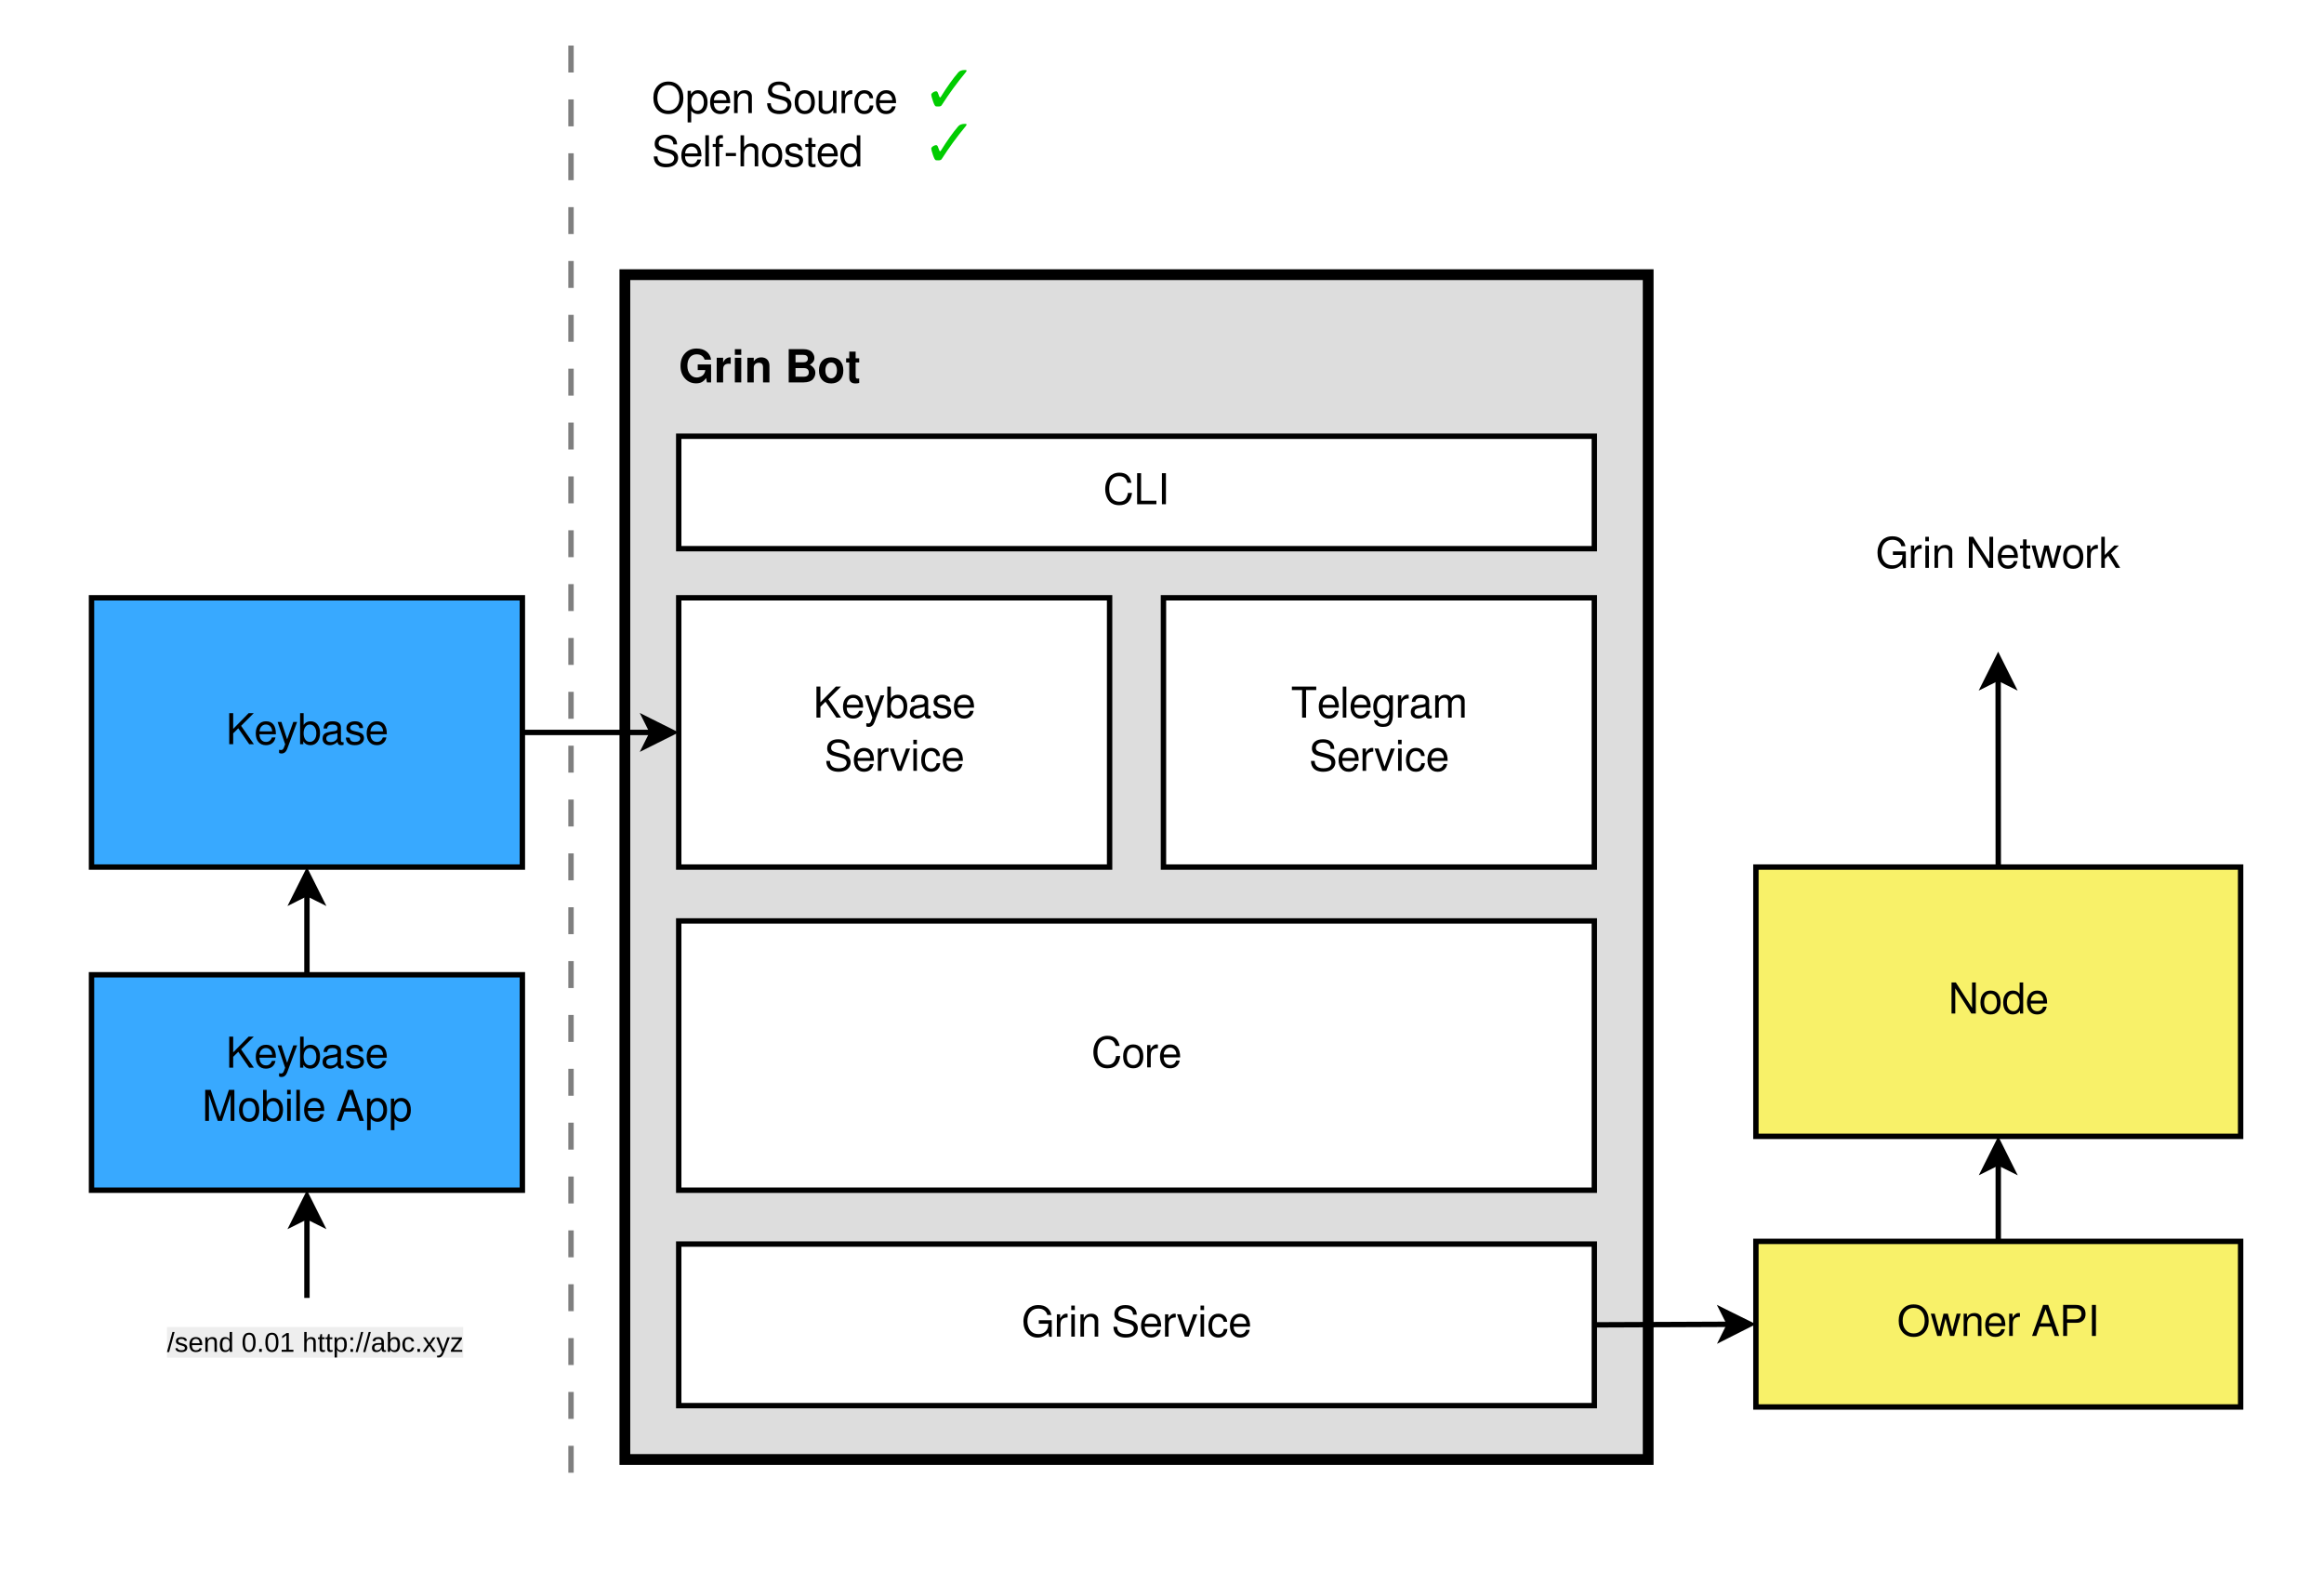 <?xml version="1.0" encoding="UTF-8"?>
<svg xmlns="http://www.w3.org/2000/svg" xmlns:xlink="http://www.w3.org/1999/xlink" width="863pt" height="583pt" viewBox="0 0 863 583" version="1.1">
<defs>
<g>
<symbol overflow="visible" id="glyph0-0">
<path style="stroke:none;" d="M 9.781 -8.219 C 9.781 -7.738 9.68 -7.301 9.484 -6.906 C 9.297 -6.52 9.062 -6.195 8.781 -5.938 C 8.508 -5.676 8.234 -5.426 7.953 -5.188 C 7.68 -4.957 7.445 -4.691 7.25 -4.391 C 7.051 -4.086 6.953 -3.77 6.953 -3.438 L 6.953 -2.688 L 5.531 -2.688 L 5.531 -3.562 C 5.531 -3.945 5.629 -4.312 5.828 -4.656 C 6.023 -5.008 6.258 -5.312 6.531 -5.562 C 6.812 -5.82 7.086 -6.078 7.359 -6.328 C 7.641 -6.578 7.875 -6.863 8.062 -7.188 C 8.258 -7.508 8.359 -7.852 8.359 -8.219 C 8.359 -8.758 8.176 -9.195 7.812 -9.531 C 7.445 -9.863 6.957 -10.031 6.344 -10.031 C 5.57 -10.031 5.035 -9.812 4.734 -9.375 C 4.441 -8.945 4.297 -8.344 4.297 -7.562 L 2.953 -7.562 C 2.953 -8.77 3.242 -9.688 3.828 -10.312 C 4.422 -10.945 5.285 -11.266 6.422 -11.266 C 7.441 -11.266 8.254 -10.988 8.859 -10.438 C 9.473 -9.883 9.781 -9.145 9.781 -8.219 Z M 6.953 -1.188 L 6.953 0.453 L 5.531 0.453 L 5.531 -1.188 Z M 0.547 2.203 L 0.547 -12.656 L 12.094 -12.656 L 12.094 2.203 Z M 1.859 1.094 L 10.781 1.094 L 10.781 -11.547 L 1.859 -11.547 Z M 1.859 1.094 "/>
</symbol>
<symbol overflow="visible" id="glyph0-1">
<path style="stroke:none;" d="M 0.625 -5.625 C 0.625 -6.156 0.672 -6.676 0.766 -7.188 C 0.859 -7.707 1.031 -8.242 1.281 -8.797 C 1.531 -9.359 1.844 -9.848 2.219 -10.266 C 2.594 -10.68 3.098 -11.023 3.734 -11.297 C 4.379 -11.578 5.098 -11.719 5.891 -11.719 C 8.398 -11.719 9.883 -10.461 10.344 -7.953 L 8.844 -7.953 C 8.676 -8.773 8.344 -9.391 7.844 -9.797 C 7.344 -10.211 6.633 -10.422 5.719 -10.422 C 4.602 -10.422 3.723 -9.992 3.078 -9.141 C 2.43 -8.285 2.109 -7.117 2.109 -5.641 C 2.109 -4.203 2.441 -3.055 3.109 -2.203 C 3.785 -1.359 4.695 -0.938 5.844 -0.938 C 6.801 -0.938 7.531 -1.203 8.031 -1.734 C 8.539 -2.266 8.883 -3.086 9.062 -4.203 L 10.578 -4.203 C 10.234 -1.16 8.648 0.359 5.828 0.359 C 5.047 0.359 4.336 0.227 3.703 -0.031 C 3.078 -0.301 2.578 -0.641 2.203 -1.047 C 1.828 -1.461 1.516 -1.945 1.266 -2.5 C 1.023 -3.062 0.859 -3.594 0.766 -4.094 C 0.672 -4.602 0.625 -5.113 0.625 -5.625 Z M 0.625 -5.625 "/>
</symbol>
<symbol overflow="visible" id="glyph0-2">
<path style="stroke:none;" d="M 2.734 -11.531 L 2.734 -1.297 L 8.422 -1.297 L 8.422 0 L 1.266 0 L 1.266 -11.531 Z M 2.734 -11.531 "/>
</symbol>
<symbol overflow="visible" id="glyph0-3">
<path style="stroke:none;" d="M 3.062 -11.531 L 3.062 0 L 1.578 0 L 1.578 -11.531 Z M 3.062 -11.531 "/>
</symbol>
<symbol overflow="visible" id="glyph0-4">
<path style="stroke:none;" d="M 4.203 -8.516 C 5.398 -8.516 6.328 -8.125 6.984 -7.344 C 7.641 -6.562 7.969 -5.453 7.969 -4.016 C 7.969 -2.648 7.633 -1.578 6.969 -0.797 C 6.301 -0.023 5.383 0.359 4.219 0.359 C 3.039 0.359 2.117 -0.031 1.453 -0.812 C 0.797 -1.602 0.469 -2.691 0.469 -4.078 C 0.469 -5.473 0.801 -6.562 1.469 -7.344 C 2.133 -8.125 3.047 -8.516 4.203 -8.516 Z M 4.219 -7.312 C 3.477 -7.312 2.895 -7.02 2.469 -6.438 C 2.051 -5.863 1.844 -5.078 1.844 -4.078 C 1.844 -3.078 2.051 -2.289 2.469 -1.719 C 2.895 -1.145 3.477 -0.859 4.219 -0.859 C 4.945 -0.859 5.523 -1.145 5.953 -1.719 C 6.379 -2.289 6.594 -3.062 6.594 -4.031 C 6.594 -5.051 6.383 -5.852 5.969 -6.438 C 5.551 -7.02 4.969 -7.312 4.219 -7.312 Z M 4.219 -7.312 "/>
</symbol>
<symbol overflow="visible" id="glyph0-5">
<path style="stroke:none;" d="M 4.938 -7.125 C 4.051 -7.102 3.383 -6.895 2.938 -6.5 C 2.5 -6.113 2.281 -5.379 2.281 -4.297 L 2.281 0 L 0.953 0 L 0.953 -8.281 L 2.172 -8.281 L 2.172 -6.781 C 2.547 -7.406 2.91 -7.848 3.266 -8.109 C 3.617 -8.379 4.004 -8.516 4.422 -8.516 C 4.535 -8.516 4.707 -8.5 4.938 -8.469 Z M 4.938 -7.125 "/>
</symbol>
<symbol overflow="visible" id="glyph0-6">
<path style="stroke:none;" d="M 7.953 -3.703 L 1.844 -3.703 C 1.863 -2.836 2.086 -2.145 2.516 -1.625 C 2.941 -1.113 3.531 -0.859 4.281 -0.859 C 5.352 -0.859 6.078 -1.41 6.453 -2.516 L 7.781 -2.516 C 7.613 -1.609 7.219 -0.898 6.594 -0.391 C 5.969 0.109 5.18 0.359 4.234 0.359 C 3.078 0.359 2.16 -0.031 1.484 -0.812 C 0.805 -1.602 0.469 -2.676 0.469 -4.031 C 0.469 -5.395 0.812 -6.484 1.5 -7.297 C 2.195 -8.109 3.117 -8.516 4.266 -8.516 C 6.723 -8.516 7.953 -6.91 7.953 -3.703 Z M 1.875 -4.781 L 6.547 -4.781 C 6.547 -5.488 6.328 -6.086 5.891 -6.578 C 5.461 -7.066 4.914 -7.312 4.25 -7.312 C 3.582 -7.312 3.031 -7.078 2.594 -6.609 C 2.164 -6.148 1.926 -5.539 1.875 -4.781 Z M 1.875 -4.781 "/>
</symbol>
<symbol overflow="visible" id="glyph0-7">
<path style="stroke:none;" d="M 5.734 -10.234 L 5.734 0 L 4.266 0 L 4.266 -10.234 L 0.469 -10.234 L 0.469 -11.531 L 9.516 -11.531 L 9.516 -10.234 Z M 5.734 -10.234 "/>
</symbol>
<symbol overflow="visible" id="glyph0-8">
<path style="stroke:none;" d="M 2.281 -11.531 L 2.281 0 L 0.953 0 L 0.953 -11.531 Z M 2.281 -11.531 "/>
</symbol>
<symbol overflow="visible" id="glyph0-9">
<path style="stroke:none;" d="M 3.891 0.359 C 2.922 0.359 2.109 -0.035 1.453 -0.828 C 0.797 -1.629 0.469 -2.688 0.469 -4 C 0.469 -5.352 0.789 -6.441 1.438 -7.266 C 2.094 -8.098 2.945 -8.516 4 -8.516 C 5.031 -8.516 5.875 -8.035 6.531 -7.078 L 6.375 -8.281 L 7.75 -8.281 L 7.75 -1.359 C 7.75 -0.566 7.703 0.094 7.609 0.625 C 7.516 1.156 7.336 1.645 7.078 2.094 C 6.828 2.551 6.453 2.891 5.953 3.109 C 5.453 3.336 4.816 3.453 4.047 3.453 C 3.078 3.453 2.301 3.227 1.719 2.781 C 1.145 2.344 0.82 1.734 0.75 0.953 L 2.094 0.953 C 2.238 1.879 2.906 2.344 4.094 2.344 C 4.977 2.344 5.582 2.094 5.906 1.594 C 6.238 1.094 6.406 0.328 6.406 -0.703 L 6.406 -1.125 C 6.031 -0.594 5.645 -0.211 5.25 0.016 C 4.863 0.242 4.41 0.359 3.891 0.359 Z M 4.141 -7.312 C 3.43 -7.312 2.867 -7.02 2.453 -6.438 C 2.047 -5.852 1.844 -5.066 1.844 -4.078 C 1.844 -3.078 2.047 -2.289 2.453 -1.719 C 2.867 -1.145 3.438 -0.859 4.156 -0.859 C 4.852 -0.859 5.398 -1.141 5.797 -1.703 C 6.203 -2.266 6.406 -3.039 6.406 -4.031 C 6.406 -5.062 6.207 -5.863 5.812 -6.438 C 5.414 -7.02 4.859 -7.312 4.141 -7.312 Z M 4.141 -7.312 "/>
</symbol>
<symbol overflow="visible" id="glyph0-10">
<path style="stroke:none;" d="M 0.844 -5.828 C 0.906 -7.617 2.008 -8.516 4.156 -8.516 C 5.176 -8.516 5.953 -8.32 6.484 -7.938 C 7.016 -7.562 7.281 -7.004 7.281 -6.266 L 7.281 -1.391 C 7.281 -0.961 7.516 -0.75 7.984 -0.75 C 8.078 -0.75 8.172 -0.758 8.266 -0.781 L 8.266 0.219 C 7.898 0.312 7.602 0.359 7.375 0.359 C 6.945 0.359 6.625 0.258 6.406 0.062 C 6.195 -0.125 6.066 -0.43 6.016 -0.859 C 5.129 -0.047 4.188 0.359 3.188 0.359 C 2.352 0.359 1.691 0.141 1.203 -0.297 C 0.711 -0.742 0.469 -1.344 0.469 -2.094 C 0.469 -2.332 0.488 -2.551 0.531 -2.75 C 0.582 -2.945 0.641 -3.125 0.703 -3.281 C 0.766 -3.438 0.867 -3.578 1.016 -3.703 C 1.16 -3.836 1.281 -3.945 1.375 -4.031 C 1.477 -4.113 1.648 -4.191 1.891 -4.266 C 2.129 -4.348 2.312 -4.406 2.438 -4.438 C 2.562 -4.477 2.781 -4.523 3.094 -4.578 C 3.414 -4.641 3.648 -4.68 3.797 -4.703 C 3.941 -4.723 4.203 -4.758 4.578 -4.812 C 5.098 -4.875 5.457 -4.973 5.656 -5.109 C 5.863 -5.242 5.969 -5.445 5.969 -5.719 L 5.969 -6.078 C 5.969 -6.473 5.805 -6.773 5.484 -6.984 C 5.16 -7.203 4.703 -7.312 4.109 -7.312 C 3.492 -7.312 3.031 -7.191 2.719 -6.953 C 2.406 -6.711 2.223 -6.336 2.172 -5.828 Z M 3.484 -0.797 C 4.203 -0.797 4.797 -0.984 5.266 -1.359 C 5.734 -1.742 5.969 -2.16 5.969 -2.609 L 5.969 -4.094 C 5.695 -3.969 5.297 -3.863 4.766 -3.781 C 4.234 -3.695 3.77 -3.625 3.375 -3.562 C 2.988 -3.5 2.633 -3.348 2.312 -3.109 C 2 -2.867 1.844 -2.535 1.844 -2.109 C 1.844 -1.691 1.984 -1.367 2.266 -1.141 C 2.555 -0.91 2.961 -0.797 3.484 -0.797 Z M 3.484 -0.797 "/>
</symbol>
<symbol overflow="visible" id="glyph0-11">
<path style="stroke:none;" d="M 0.953 -8.281 L 2.172 -8.281 L 2.172 -7.109 C 2.523 -7.609 2.898 -7.969 3.297 -8.188 C 3.691 -8.406 4.164 -8.516 4.719 -8.516 C 5.738 -8.516 6.477 -8.098 6.938 -7.266 C 7.332 -7.723 7.719 -8.047 8.094 -8.234 C 8.477 -8.422 8.941 -8.516 9.484 -8.516 C 10.254 -8.516 10.848 -8.316 11.266 -7.922 C 11.68 -7.535 11.891 -6.969 11.891 -6.219 L 11.891 0 L 10.562 0 L 10.562 -5.703 C 10.562 -6.234 10.426 -6.645 10.156 -6.938 C 9.883 -7.227 9.508 -7.375 9.031 -7.375 C 8.488 -7.375 8.023 -7.16 7.641 -6.734 C 7.266 -6.316 7.078 -5.805 7.078 -5.203 L 7.078 0 L 5.75 0 L 5.75 -5.703 C 5.75 -6.234 5.613 -6.645 5.344 -6.938 C 5.082 -7.227 4.707 -7.375 4.219 -7.375 C 3.688 -7.375 3.227 -7.16 2.844 -6.734 C 2.469 -6.316 2.281 -5.805 2.281 -5.203 L 2.281 0 L 0.953 0 Z M 0.953 -8.281 "/>
</symbol>
<symbol overflow="visible" id="glyph0-12">
<path style="stroke:none;" d="M 5.406 -0.938 C 6 -0.938 6.5 -1.004 6.906 -1.141 C 7.32 -1.273 7.625 -1.453 7.812 -1.672 C 8.008 -1.898 8.145 -2.117 8.219 -2.328 C 8.301 -2.547 8.344 -2.773 8.344 -3.016 C 8.344 -3.891 7.641 -4.516 6.234 -4.891 L 3.375 -5.641 C 1.863 -6.035 1.109 -6.93 1.109 -8.328 C 1.109 -9.379 1.473 -10.207 2.203 -10.812 C 2.941 -11.414 3.941 -11.719 5.203 -11.719 C 6.523 -11.719 7.555 -11.398 8.297 -10.766 C 9.035 -10.141 9.41 -9.266 9.422 -8.141 L 8.031 -8.141 C 8.02 -8.891 7.766 -9.469 7.266 -9.875 C 6.773 -10.281 6.07 -10.484 5.156 -10.484 C 4.375 -10.484 3.75 -10.301 3.281 -9.938 C 2.812 -9.582 2.578 -9.113 2.578 -8.531 C 2.578 -8.094 2.719 -7.742 3 -7.484 C 3.289 -7.234 3.781 -7.016 4.469 -6.828 L 7.375 -6.062 C 8.145 -5.844 8.742 -5.477 9.172 -4.969 C 9.598 -4.469 9.812 -3.863 9.812 -3.156 C 9.812 -2.852 9.77 -2.551 9.688 -2.25 C 9.613 -1.945 9.473 -1.633 9.266 -1.312 C 9.055 -1 8.785 -0.719 8.453 -0.469 C 8.129 -0.227 7.695 -0.031 7.156 0.125 C 6.613 0.281 6 0.359 5.312 0.359 C 4.883 0.359 4.473 0.32 4.078 0.25 C 3.68 0.188 3.273 0.066 2.859 -0.109 C 2.453 -0.297 2.098 -0.535 1.797 -0.828 C 1.504 -1.117 1.258 -1.504 1.062 -1.984 C 0.875 -2.473 0.773 -3.035 0.766 -3.672 L 2.156 -3.672 L 2.156 -3.594 C 2.156 -3.258 2.203 -2.953 2.297 -2.672 C 2.398 -2.391 2.562 -2.109 2.781 -1.828 C 3.008 -1.555 3.348 -1.336 3.797 -1.172 C 4.242 -1.016 4.781 -0.938 5.406 -0.938 Z M 5.406 -0.938 "/>
</symbol>
<symbol overflow="visible" id="glyph0-13">
<path style="stroke:none;" d="M 4.5 0 L 3.062 0 L 0.156 -8.281 L 1.641 -8.281 L 3.859 -1.562 L 6.203 -8.281 L 7.688 -8.281 Z M 4.5 0 "/>
</symbol>
<symbol overflow="visible" id="glyph0-14">
<path style="stroke:none;" d="M 2.375 -8.281 L 2.375 0 L 1.062 0 L 1.062 -8.281 Z M 2.375 -11.531 L 2.375 -9.859 L 1.047 -9.859 L 1.047 -11.531 Z M 2.375 -11.531 "/>
</symbol>
<symbol overflow="visible" id="glyph0-15">
<path style="stroke:none;" d="M 7.438 -5.5 L 6.109 -5.5 C 6.023 -6.082 5.812 -6.531 5.469 -6.844 C 5.133 -7.156 4.691 -7.312 4.141 -7.312 C 3.422 -7.312 2.859 -7.016 2.453 -6.422 C 2.047 -5.836 1.844 -5.031 1.844 -4 C 1.844 -3.02 2.047 -2.25 2.453 -1.688 C 2.867 -1.133 3.441 -0.859 4.172 -0.859 C 5.297 -0.859 5.973 -1.52 6.203 -2.844 L 7.531 -2.844 C 7.445 -1.832 7.109 -1.047 6.516 -0.484 C 5.922 0.078 5.129 0.359 4.141 0.359 C 3.016 0.359 2.117 -0.031 1.453 -0.812 C 0.797 -1.602 0.469 -2.664 0.469 -4 C 0.469 -5.375 0.801 -6.469 1.469 -7.281 C 2.145 -8.102 3.039 -8.516 4.156 -8.516 C 5.113 -8.516 5.879 -8.254 6.453 -7.734 C 7.035 -7.223 7.363 -6.477 7.438 -5.5 Z M 7.438 -5.5 "/>
</symbol>
<symbol overflow="visible" id="glyph0-16">
<path style="stroke:none;" d="M 2.734 -4.031 L 2.734 0 L 1.266 0 L 1.266 -11.531 L 2.734 -11.531 L 2.734 -5.688 L 8.469 -11.531 L 10.375 -11.531 L 5.672 -6.828 L 10.422 0 L 8.688 0 L 4.625 -5.906 Z M 2.734 -4.031 "/>
</symbol>
<symbol overflow="visible" id="glyph0-17">
<path style="stroke:none;" d="M 5.984 -8.281 L 7.406 -8.281 L 3.719 1.734 C 3.281 2.879 2.566 3.453 1.578 3.453 C 1.254 3.453 0.961 3.379 0.703 3.234 L 0.703 2.062 C 0.984 2.125 1.211 2.156 1.391 2.156 C 1.66 2.156 1.875 2.094 2.031 1.969 C 2.195 1.844 2.336 1.633 2.453 1.344 L 2.953 0.031 L 0.156 -8.281 L 1.562 -8.281 L 3.688 -1.828 Z M 5.984 -8.281 "/>
</symbol>
<symbol overflow="visible" id="glyph0-18">
<path style="stroke:none;" d="M 0.953 -11.531 L 2.266 -11.531 L 2.266 -7.156 C 2.859 -8.062 3.711 -8.516 4.828 -8.516 C 5.922 -8.516 6.781 -8.125 7.406 -7.344 C 8.039 -6.57 8.359 -5.516 8.359 -4.172 C 8.359 -2.805 8.031 -1.707 7.375 -0.875 C 6.727 -0.051 5.859 0.359 4.766 0.359 C 3.629 0.359 2.754 -0.113 2.141 -1.062 L 2.141 0 L 0.953 0 Z M 4.562 -7.297 C 3.875 -7.297 3.316 -7 2.891 -6.406 C 2.473 -5.82 2.266 -5.047 2.266 -4.078 C 2.266 -3.109 2.473 -2.332 2.891 -1.75 C 3.316 -1.164 3.875 -0.875 4.562 -0.875 C 5.281 -0.875 5.863 -1.164 6.312 -1.75 C 6.758 -2.332 6.984 -3.094 6.984 -4.031 C 6.984 -5.02 6.766 -5.812 6.328 -6.406 C 5.891 -7 5.301 -7.297 4.562 -7.297 Z M 4.562 -7.297 "/>
</symbol>
<symbol overflow="visible" id="glyph0-19">
<path style="stroke:none;" d="M 1.922 -2.469 C 1.992 -1.969 2.164 -1.57 2.438 -1.281 C 2.719 -1 3.223 -0.859 3.953 -0.859 C 4.535 -0.859 5 -0.973 5.344 -1.203 C 5.695 -1.441 5.875 -1.758 5.875 -2.156 C 5.875 -2.457 5.773 -2.695 5.578 -2.875 C 5.379 -3.051 5.051 -3.195 4.594 -3.312 L 3.375 -3.609 C 2.383 -3.836 1.695 -4.129 1.312 -4.484 C 0.938 -4.836 0.75 -5.344 0.75 -6 C 0.75 -6.758 1.035 -7.367 1.609 -7.828 C 2.191 -8.285 2.961 -8.516 3.922 -8.516 C 4.879 -8.516 5.613 -8.289 6.125 -7.844 C 6.645 -7.406 6.91 -6.785 6.922 -5.984 L 5.531 -5.984 C 5.5 -6.867 4.945 -7.312 3.875 -7.312 C 3.332 -7.312 2.906 -7.195 2.594 -6.969 C 2.281 -6.738 2.125 -6.438 2.125 -6.062 C 2.125 -5.758 2.242 -5.516 2.484 -5.328 C 2.723 -5.148 3.113 -5 3.656 -4.875 L 4.922 -4.562 C 5.742 -4.363 6.336 -4.082 6.703 -3.719 C 7.078 -3.352 7.266 -2.867 7.266 -2.266 C 7.266 -1.461 6.953 -0.82 6.328 -0.344 C 5.711 0.125 4.883 0.359 3.844 0.359 C 1.695 0.359 0.594 -0.582 0.531 -2.469 Z M 1.922 -2.469 "/>
</symbol>
<symbol overflow="visible" id="glyph0-20">
<path style="stroke:none;" d="M 2.109 -5.719 C 2.109 -5.32 2.145 -4.922 2.219 -4.516 C 2.289 -4.109 2.422 -3.68 2.609 -3.234 C 2.797 -2.797 3.039 -2.41 3.344 -2.078 C 3.645 -1.742 4.039 -1.469 4.531 -1.25 C 5.031 -1.039 5.598 -0.938 6.234 -0.938 C 7.285 -0.938 8.148 -1.266 8.828 -1.922 C 9.504 -2.586 9.844 -3.438 9.844 -4.469 L 9.844 -4.797 L 6.344 -4.797 L 6.344 -6.094 L 11.141 -6.094 L 11.141 0.062 L 10.219 0.062 L 9.844 -1.469 C 8.75 -0.25 7.438 0.359 5.906 0.359 C 4.352 0.359 3.082 -0.195 2.094 -1.312 C 1.113 -2.426 0.625 -3.867 0.625 -5.641 C 0.625 -6.148 0.672 -6.66 0.766 -7.172 C 0.867 -7.68 1.051 -8.211 1.312 -8.766 C 1.57 -9.328 1.898 -9.816 2.297 -10.234 C 2.691 -10.66 3.223 -11.016 3.891 -11.297 C 4.566 -11.578 5.328 -11.719 6.172 -11.719 C 7.484 -11.719 8.562 -11.395 9.406 -10.75 C 10.258 -10.102 10.785 -9.195 10.984 -8.031 L 9.484 -8.031 C 9.328 -8.77 8.953 -9.352 8.359 -9.781 C 7.766 -10.207 7.031 -10.422 6.156 -10.422 C 4.926 -10.422 3.941 -9.988 3.203 -9.125 C 2.473 -8.27 2.109 -7.133 2.109 -5.719 Z M 2.109 -5.719 "/>
</symbol>
<symbol overflow="visible" id="glyph0-21">
<path style="stroke:none;" d="M 0.953 -8.281 L 2.172 -8.281 L 2.172 -6.891 C 2.535 -7.473 2.93 -7.891 3.359 -8.141 C 3.785 -8.391 4.305 -8.516 4.922 -8.516 C 5.723 -8.516 6.359 -8.312 6.828 -7.906 C 7.305 -7.5 7.547 -6.953 7.547 -6.266 L 7.547 0 L 6.234 0 L 6.234 -5.734 C 6.234 -6.234 6.078 -6.629 5.766 -6.922 C 5.461 -7.223 5.047 -7.375 4.516 -7.375 C 3.848 -7.375 3.305 -7.113 2.891 -6.594 C 2.484 -6.082 2.281 -5.406 2.281 -4.562 L 2.281 0 L 0.953 0 Z M 0.953 -8.281 "/>
</symbol>
<symbol overflow="visible" id="glyph0-22">
<path style="stroke:none;" d=""/>
</symbol>
<symbol overflow="visible" id="glyph0-23">
<path style="stroke:none;" d="M 11.766 -5.578 C 11.766 -3.867 11.258 -2.453 10.25 -1.328 C 9.238 -0.203 7.891 0.359 6.203 0.359 C 4.535 0.359 3.188 -0.191 2.156 -1.297 C 1.133 -2.41 0.625 -3.867 0.625 -5.672 C 0.625 -7.473 1.133 -8.93 2.156 -10.047 C 3.188 -11.16 4.531 -11.719 6.188 -11.719 C 7.875 -11.719 9.223 -11.156 10.234 -10.031 C 11.254 -8.914 11.766 -7.43 11.766 -5.578 Z M 6.188 -10.422 C 4.957 -10.422 3.969 -9.984 3.219 -9.109 C 2.477 -8.242 2.109 -7.098 2.109 -5.672 C 2.109 -4.254 2.484 -3.109 3.234 -2.234 C 3.984 -1.367 4.969 -0.938 6.188 -0.938 C 7.414 -0.938 8.406 -1.367 9.156 -2.234 C 9.914 -3.098 10.297 -4.223 10.297 -5.609 C 10.297 -7.066 9.922 -8.234 9.172 -9.109 C 8.422 -9.984 7.426 -10.422 6.188 -10.422 Z M 6.188 -10.422 "/>
</symbol>
<symbol overflow="visible" id="glyph0-24">
<path style="stroke:none;" d="M 8.828 0 L 7.328 0 L 5.641 -6.5 L 4.047 0 L 2.562 0 L 0.156 -8.281 L 1.609 -8.281 L 3.312 -1.828 L 4.891 -8.281 L 6.5 -8.281 L 8.125 -1.828 L 9.766 -8.281 L 11.266 -8.281 Z M 8.828 0 "/>
</symbol>
<symbol overflow="visible" id="glyph0-25">
<path style="stroke:none;" d="M 7.469 -3.469 L 3.016 -3.469 L 1.797 0 L 0.234 0 L 4.344 -11.531 L 6.25 -11.531 L 10.297 0 L 8.656 0 Z M 7.047 -4.703 L 5.281 -9.953 L 3.391 -4.703 Z M 7.047 -4.703 "/>
</symbol>
<symbol overflow="visible" id="glyph0-26">
<path style="stroke:none;" d="M 9.578 -8.141 C 9.578 -7.16 9.281 -6.375 8.688 -5.781 C 8.094 -5.188 7.316 -4.891 6.359 -4.891 L 2.734 -4.891 L 2.734 0 L 1.266 0 L 1.266 -11.531 L 6.031 -11.531 C 7.164 -11.531 8.039 -11.234 8.656 -10.641 C 9.27 -10.055 9.578 -9.223 9.578 -8.141 Z M 2.734 -6.188 L 5.797 -6.188 C 6.504 -6.188 7.055 -6.363 7.453 -6.719 C 7.848 -7.082 8.047 -7.578 8.047 -8.203 C 8.047 -8.836 7.848 -9.332 7.453 -9.688 C 7.055 -10.051 6.504 -10.234 5.797 -10.234 L 2.734 -10.234 Z M 2.734 -6.188 "/>
</symbol>
<symbol overflow="visible" id="glyph0-27">
<path style="stroke:none;" d="M 10.281 -11.531 L 10.281 0 L 8.625 0 L 2.656 -9.344 L 2.656 0 L 1.266 0 L 1.266 -11.531 L 2.859 -11.531 L 8.891 -2.109 L 8.891 -11.531 Z M 10.281 -11.531 "/>
</symbol>
<symbol overflow="visible" id="glyph0-28">
<path style="stroke:none;" d="M 7.891 -11.531 L 7.891 0 L 6.719 0 L 6.719 -1.094 C 6.363 -0.57 5.977 -0.203 5.562 0.016 C 5.145 0.242 4.648 0.359 4.078 0.359 C 2.961 0.359 2.082 -0.039 1.438 -0.844 C 0.789 -1.656 0.469 -2.758 0.469 -4.156 C 0.469 -5.477 0.789 -6.535 1.438 -7.328 C 2.094 -8.117 2.957 -8.516 4.031 -8.516 C 5.164 -8.516 6.016 -8.086 6.578 -7.234 L 6.578 -11.531 Z M 4.25 -7.297 C 3.531 -7.297 2.945 -7 2.5 -6.406 C 2.062 -5.812 1.844 -5.035 1.844 -4.078 C 1.844 -3.109 2.062 -2.332 2.5 -1.75 C 2.945 -1.164 3.535 -0.875 4.266 -0.875 C 4.961 -0.875 5.52 -1.16 5.938 -1.734 C 6.363 -2.316 6.578 -3.086 6.578 -4.047 C 6.578 -5.035 6.363 -5.82 5.938 -6.406 C 5.52 -7 4.957 -7.297 4.25 -7.297 Z M 4.25 -7.297 "/>
</symbol>
<symbol overflow="visible" id="glyph0-29">
<path style="stroke:none;" d="M 7.484 0 L 5.922 0 L 2.656 -9.656 L 2.656 0 L 1.266 0 L 1.266 -11.531 L 3.312 -11.531 L 6.719 -1.484 L 10.078 -11.531 L 12.109 -11.531 L 12.109 0 L 10.719 0 L 10.719 -9.656 Z M 7.484 0 "/>
</symbol>
<symbol overflow="visible" id="glyph0-30">
<path style="stroke:none;" d="M 0.953 3.453 L 0.953 -8.281 L 2.172 -8.281 L 2.172 -7.031 C 2.785 -8.02 3.664 -8.516 4.812 -8.516 C 5.906 -8.516 6.77 -8.109 7.406 -7.297 C 8.039 -6.492 8.359 -5.395 8.359 -4 C 8.359 -2.688 8.035 -1.629 7.391 -0.828 C 6.742 -0.035 5.891 0.359 4.828 0.359 C 3.797 0.359 2.945 -0.051 2.281 -0.875 L 2.281 3.453 Z M 4.578 -7.297 C 3.891 -7.297 3.332 -7 2.906 -6.406 C 2.488 -5.82 2.281 -5.047 2.281 -4.078 C 2.281 -3.109 2.488 -2.332 2.906 -1.75 C 3.332 -1.164 3.891 -0.875 4.578 -0.875 C 5.297 -0.875 5.875 -1.164 6.312 -1.75 C 6.758 -2.332 6.984 -3.094 6.984 -4.031 C 6.984 -5.02 6.766 -5.812 6.328 -6.406 C 5.891 -7 5.305 -7.297 4.578 -7.297 Z M 4.578 -7.297 "/>
</symbol>
<symbol overflow="visible" id="glyph0-31">
<path style="stroke:none;" d="M 7.547 0 L 6.359 0 L 6.359 -1.156 C 5.961 -0.602 5.551 -0.211 5.125 0.016 C 4.707 0.242 4.195 0.359 3.594 0.359 C 2.789 0.359 2.148 0.156 1.672 -0.25 C 1.191 -0.664 0.953 -1.211 0.953 -1.891 L 0.953 -8.281 L 2.266 -8.281 L 2.266 -2.422 C 2.266 -1.922 2.414 -1.523 2.719 -1.234 C 3.02 -0.941 3.438 -0.797 3.969 -0.797 C 4.656 -0.797 5.203 -1.051 5.609 -1.562 C 6.023 -2.07 6.234 -2.75 6.234 -3.594 L 6.234 -8.281 L 7.547 -8.281 Z M 7.547 0 "/>
</symbol>
<symbol overflow="visible" id="glyph0-32">
<path style="stroke:none;" d="M 4.109 -8.281 L 4.109 -7.203 L 2.734 -7.203 L 2.734 0 L 1.422 0 L 1.422 -7.203 L 0.312 -7.203 L 0.312 -8.281 L 1.422 -8.281 L 1.422 -9.688 C 1.422 -10.281 1.594 -10.742 1.938 -11.078 C 2.281 -11.41 2.758 -11.578 3.375 -11.578 C 3.613 -11.578 3.859 -11.551 4.109 -11.5 L 4.109 -10.406 C 3.91 -10.414 3.758 -10.422 3.656 -10.422 C 3.039 -10.422 2.734 -10.141 2.734 -9.578 L 2.734 -8.281 Z M 4.109 -8.281 "/>
</symbol>
<symbol overflow="visible" id="glyph0-33">
<path style="stroke:none;" d="M 4.531 -4.938 L 4.531 -3.797 L 0.734 -3.797 L 0.734 -4.938 Z M 4.531 -4.938 "/>
</symbol>
<symbol overflow="visible" id="glyph0-34">
<path style="stroke:none;" d="M 6.219 -5.734 C 6.219 -6.316 6.039 -6.734 5.688 -6.984 C 5.332 -7.242 4.938 -7.375 4.5 -7.375 C 3.832 -7.375 3.289 -7.113 2.875 -6.594 C 2.469 -6.082 2.266 -5.406 2.266 -4.562 L 2.266 0 L 0.953 0 L 0.953 -11.531 L 2.266 -11.531 L 2.266 -7.141 C 2.648 -7.648 3.039 -8.004 3.438 -8.203 C 3.832 -8.41 4.328 -8.516 4.922 -8.516 C 5.723 -8.516 6.359 -8.312 6.828 -7.906 C 7.297 -7.508 7.531 -6.961 7.531 -6.266 L 7.531 0 L 6.219 0 Z M 6.219 -5.734 "/>
</symbol>
<symbol overflow="visible" id="glyph0-35">
<path style="stroke:none;" d="M 4.109 -8.281 L 4.109 -7.203 L 2.75 -7.203 L 2.75 -1.531 C 2.75 -1.238 2.797 -1.039 2.891 -0.938 C 2.992 -0.844 3.191 -0.797 3.484 -0.797 C 3.742 -0.797 3.953 -0.816 4.109 -0.859 L 4.109 0.25 C 3.703 0.32 3.344 0.359 3.031 0.359 C 2.52 0.359 2.125 0.242 1.844 0.016 C 1.57 -0.203 1.438 -0.523 1.438 -0.953 L 1.438 -7.203 L 0.312 -7.203 L 0.312 -8.281 L 1.438 -8.281 L 1.438 -10.562 L 2.75 -10.562 L 2.75 -8.281 Z M 4.109 -8.281 "/>
</symbol>
<symbol overflow="visible" id="glyph0-36">
<path style="stroke:none;" d="M 2.266 -11.531 L 2.266 -4.781 L 5.766 -8.281 L 7.469 -8.281 L 4.578 -5.422 L 7.969 0 L 6.344 0 L 3.547 -4.484 L 2.266 -3.219 L 2.266 0 L 0.953 0 L 0.953 -11.531 Z M 2.266 -11.531 "/>
</symbol>
<symbol overflow="visible" id="glyph1-0">
<path style="stroke:none;" d="M 2.609 -7.469 C 2.617 -8.207 2.719 -8.852 2.906 -9.406 C 3.094 -9.957 3.32 -10.383 3.594 -10.688 C 3.875 -11 4.207 -11.25 4.594 -11.438 C 4.977 -11.633 5.336 -11.766 5.672 -11.828 C 6.004 -11.891 6.352 -11.922 6.719 -11.922 C 7.969 -11.922 8.984 -11.555 9.766 -10.828 C 10.547 -10.109 10.938 -9.176 10.938 -8.031 C 10.938 -7.32 10.797 -6.734 10.516 -6.266 C 10.234 -5.805 9.695 -5.301 8.906 -4.75 C 8.395 -4.383 8.078 -4.094 7.953 -3.875 C 7.836 -3.664 7.781 -3.285 7.781 -2.734 L 5.672 -2.734 L 5.672 -2.969 C 5.672 -3.531 5.77 -4.02 5.969 -4.438 C 6.164 -4.863 6.406 -5.207 6.688 -5.469 C 6.969 -5.727 7.25 -5.969 7.531 -6.188 C 7.812 -6.414 8.051 -6.676 8.25 -6.969 C 8.445 -7.27 8.547 -7.609 8.547 -7.984 C 8.547 -8.535 8.375 -8.992 8.031 -9.359 C 7.695 -9.734 7.281 -9.922 6.781 -9.922 C 6.25 -9.922 5.801 -9.707 5.438 -9.281 C 5.082 -8.852 4.906 -8.312 4.906 -7.656 L 4.906 -7.469 Z M 8.047 -1.797 L 8.047 0.672 L 5.5 0.672 L 5.5 -1.797 Z M 0.594 2.359 L 0.594 -13.547 L 12.953 -13.547 L 12.953 2.359 Z M 2 1.172 L 11.547 1.172 L 11.547 -12.359 L 2 -12.359 Z M 2 1.172 "/>
</symbol>
<symbol overflow="visible" id="glyph1-1">
<path style="stroke:none;" d="M 9.625 -8.438 C 9.164 -9.758 8.18 -10.422 6.672 -10.422 C 5.598 -10.422 4.754 -10.039 4.141 -9.281 C 3.523 -8.52 3.219 -7.473 3.219 -6.141 C 3.219 -4.879 3.547 -3.844 4.203 -3.031 C 4.867 -2.219 5.711 -1.812 6.734 -1.812 C 6.898 -1.812 7.086 -1.832 7.297 -1.875 C 7.504 -1.914 7.754 -1.992 8.047 -2.109 C 8.336 -2.223 8.609 -2.375 8.859 -2.562 C 9.109 -2.758 9.328 -3.031 9.516 -3.375 C 9.711 -3.719 9.832 -4.113 9.875 -4.562 L 7.062 -4.562 L 7.062 -6.672 L 12.016 -6.672 L 12.016 0 L 10.484 0 L 10.172 -1.625 C 9.703 -0.938 9.172 -0.43 8.578 -0.109 C 7.992 0.203 7.285 0.359 6.453 0.359 C 4.785 0.359 3.406 -0.25 2.312 -1.469 C 1.219 -2.688 0.672 -4.234 0.672 -6.109 C 0.672 -8.035 1.223 -9.594 2.328 -10.781 C 3.441 -11.977 4.883 -12.578 6.656 -12.578 C 8.145 -12.578 9.367 -12.203 10.328 -11.453 C 11.285 -10.711 11.848 -9.707 12.016 -8.438 Z M 9.625 -8.438 "/>
</symbol>
<symbol overflow="visible" id="glyph1-2">
<path style="stroke:none;" d="M 1.094 -9.141 L 3.469 -9.141 L 3.469 -7.344 C 3.719 -7.969 4.066 -8.445 4.516 -8.781 C 4.973 -9.125 5.473 -9.297 6.016 -9.297 C 6.117 -9.297 6.211 -9.289 6.297 -9.281 L 6.297 -6.875 C 6.016 -6.914 5.77 -6.938 5.562 -6.938 C 4.164 -6.938 3.469 -6.242 3.469 -4.859 L 3.469 0 L 1.094 0 Z M 1.094 -9.141 "/>
</symbol>
<symbol overflow="visible" id="glyph1-3">
<path style="stroke:none;" d="M 3.562 -9.141 L 3.562 0 L 1.188 0 L 1.188 -9.141 Z M 3.562 -12.344 L 3.562 -10.234 L 1.188 -10.234 L 1.188 -12.344 Z M 3.562 -12.344 "/>
</symbol>
<symbol overflow="visible" id="glyph1-4">
<path style="stroke:none;" d="M 1.094 -9.141 L 3.469 -9.141 L 3.469 -7.828 C 4.125 -8.805 5.039 -9.297 6.219 -9.297 C 7.188 -9.297 7.938 -9.02 8.469 -8.469 C 9.008 -7.914 9.281 -7.133 9.281 -6.125 L 9.281 0 L 6.906 0 L 6.906 -5.641 C 6.906 -6.734 6.398 -7.281 5.391 -7.281 C 4.805 -7.281 4.336 -7.113 3.984 -6.781 C 3.641 -6.457 3.469 -6.023 3.469 -5.484 L 3.469 0 L 1.094 0 Z M 1.094 -9.141 "/>
</symbol>
<symbol overflow="visible" id="glyph1-5">
<path style="stroke:none;" d=""/>
</symbol>
<symbol overflow="visible" id="glyph1-6">
<path style="stroke:none;" d="M 11.25 -3.562 C 11.25 -3.156 11.18 -2.758 11.047 -2.375 C 10.91 -1.988 10.691 -1.609 10.391 -1.234 C 10.086 -0.859 9.633 -0.555 9.031 -0.328 C 8.438 -0.109 7.727 0 6.906 0 L 1.359 0 L 1.359 -12.344 L 6.859 -12.344 C 7.629 -12.344 8.289 -12.227 8.844 -12 C 9.406 -11.781 9.82 -11.492 10.094 -11.141 C 10.375 -10.785 10.578 -10.438 10.703 -10.094 C 10.828 -9.758 10.891 -9.426 10.891 -9.094 C 10.891 -8.562 10.758 -8.098 10.5 -7.703 C 10.238 -7.316 9.805 -6.938 9.203 -6.562 C 10.566 -5.758 11.25 -4.758 11.25 -3.562 Z M 3.891 -10.234 L 3.891 -7.438 L 6.656 -7.438 C 7.852 -7.438 8.453 -7.898 8.453 -8.828 C 8.453 -9.766 7.852 -10.234 6.656 -10.234 Z M 3.891 -5.312 L 3.891 -2.109 L 6.922 -2.109 C 8.18 -2.109 8.812 -2.641 8.812 -3.703 C 8.812 -4.773 8.18 -5.312 6.922 -5.312 Z M 3.891 -5.312 "/>
</symbol>
<symbol overflow="visible" id="glyph1-7">
<path style="stroke:none;" d="M 5.188 -9.297 C 6.613 -9.297 7.723 -8.863 8.516 -8 C 9.316 -7.133 9.719 -5.93 9.719 -4.391 C 9.719 -2.922 9.312 -1.754 8.5 -0.891 C 7.688 -0.035 6.586 0.391 5.203 0.391 C 3.785 0.391 2.676 -0.039 1.875 -0.906 C 1.07 -1.77 0.672 -2.953 0.672 -4.453 C 0.672 -5.953 1.07 -7.133 1.875 -8 C 2.676 -8.863 3.781 -9.297 5.188 -9.297 Z M 5.203 -7.391 C 4.555 -7.391 4.035 -7.117 3.641 -6.578 C 3.242 -6.035 3.047 -5.328 3.047 -4.453 C 3.047 -3.586 3.242 -2.883 3.641 -2.344 C 4.035 -1.801 4.555 -1.531 5.203 -1.531 C 5.828 -1.531 6.336 -1.797 6.734 -2.328 C 7.141 -2.867 7.344 -3.566 7.344 -4.422 C 7.344 -5.328 7.148 -6.047 6.766 -6.578 C 6.379 -7.117 5.859 -7.391 5.203 -7.391 Z M 5.203 -7.391 "/>
</symbol>
<symbol overflow="visible" id="glyph1-8">
<path style="stroke:none;" d="M 5.219 -8.953 L 5.219 -7.391 L 3.891 -7.391 L 3.891 -2.406 C 3.891 -2 3.941 -1.727 4.047 -1.594 C 4.148 -1.469 4.359 -1.406 4.672 -1.406 C 4.797 -1.406 4.977 -1.422 5.219 -1.453 L 5.219 0.203 C 4.832 0.328 4.375 0.391 3.844 0.391 C 2.301 0.391 1.531 -0.328 1.531 -1.766 L 1.531 -7.391 L 0.359 -7.391 L 0.359 -8.953 L 1.531 -8.953 L 1.531 -11.422 L 3.891 -11.422 L 3.891 -8.953 Z M 5.219 -8.953 "/>
</symbol>
<symbol overflow="visible" id="glyph2-0">
<path style="stroke:none;" d="M 1.266 4.484 L 1.266 -17.906 L 13.969 -17.906 L 13.969 4.484 Z M 2.688 3.078 L 12.547 3.078 L 12.547 -16.484 L 2.688 -16.484 Z M 2.688 3.078 "/>
</symbol>
<symbol overflow="visible" id="glyph2-1">
<path style="stroke:none;" d="M 5.625 -8.109 C 5.945 -8.109 6.191 -7.844 6.359 -7.312 C 6.68 -6.32 6.914 -5.828 7.062 -5.828 C 7.164 -5.828 7.273 -5.91 7.391 -6.078 C 9.711 -9.797 11.863 -12.805 13.844 -15.109 C 14.352 -15.703 15.164 -16 16.281 -16 C 16.551 -16 16.727 -15.973 16.812 -15.922 C 16.906 -15.879 16.953 -15.82 16.953 -15.75 C 16.953 -15.625 16.816 -15.395 16.547 -15.062 C 13.359 -11.219 10.398 -7.164 7.672 -2.906 C 7.473 -2.602 7.082 -2.453 6.5 -2.453 C 5.906 -2.453 5.555 -2.477 5.453 -2.531 C 5.172 -2.656 4.836 -3.285 4.453 -4.422 C 4.023 -5.691 3.812 -6.488 3.812 -6.812 C 3.812 -7.156 4.098 -7.488 4.672 -7.812 C 5.023 -8.008 5.344 -8.109 5.625 -8.109 Z M 5.625 -8.109 "/>
</symbol>
<symbol overflow="visible" id="glyph3-0">
<path style="stroke:none;" d="M 1.016 -6.984 L 6.594 -6.984 L 6.594 0 L 1.016 0 Z M 1.391 -6.609 L 1.391 -0.375 L 6.219 -0.375 L 6.219 -6.609 Z M 1.391 -6.609 "/>
</symbol>
<symbol overflow="visible" id="glyph3-1">
<path style="stroke:none;" d="M 0 0.094 L 2.031 -7.359 L 2.828 -7.359 L 0.797 0.094 Z M 0 0.094 "/>
</symbol>
<symbol overflow="visible" id="glyph3-2">
<path style="stroke:none;" d="M 4.719 -1.484 C 4.719 -0.973 4.523 -0.582 4.141 -0.312 C 3.754 -0.039 3.219 0.094 2.531 0.094 C 1.863 0.094 1.348 -0.016 0.984 -0.234 C 0.629 -0.453 0.395 -0.797 0.281 -1.266 L 1.078 -1.406 C 1.148 -1.125 1.305 -0.914 1.547 -0.781 C 1.785 -0.645 2.113 -0.578 2.531 -0.578 C 2.988 -0.578 3.32 -0.645 3.531 -0.781 C 3.738 -0.926 3.844 -1.133 3.844 -1.406 C 3.844 -1.625 3.77 -1.797 3.625 -1.922 C 3.477 -2.055 3.242 -2.164 2.922 -2.25 L 2.281 -2.422 C 1.77 -2.555 1.406 -2.688 1.188 -2.812 C 0.969 -2.938 0.797 -3.086 0.672 -3.266 C 0.555 -3.453 0.5 -3.68 0.5 -3.953 C 0.5 -4.441 0.672 -4.812 1.016 -5.062 C 1.367 -5.32 1.879 -5.453 2.547 -5.453 C 3.141 -5.453 3.609 -5.348 3.953 -5.141 C 4.305 -4.93 4.523 -4.598 4.609 -4.141 L 3.812 -4.031 C 3.758 -4.27 3.625 -4.453 3.406 -4.578 C 3.195 -4.711 2.91 -4.781 2.547 -4.781 C 2.141 -4.781 1.836 -4.719 1.641 -4.594 C 1.453 -4.469 1.359 -4.281 1.359 -4.031 C 1.359 -3.883 1.398 -3.758 1.484 -3.656 C 1.566 -3.562 1.68 -3.477 1.828 -3.406 C 1.984 -3.332 2.312 -3.238 2.812 -3.125 C 3.289 -3 3.633 -2.883 3.844 -2.781 C 4.051 -2.688 4.211 -2.578 4.328 -2.453 C 4.453 -2.328 4.547 -2.188 4.609 -2.031 C 4.68 -1.875 4.719 -1.691 4.719 -1.484 Z M 4.719 -1.484 "/>
</symbol>
<symbol overflow="visible" id="glyph3-3">
<path style="stroke:none;" d="M 1.375 -2.5 C 1.375 -1.883 1.5 -1.406 1.75 -1.062 C 2 -0.727 2.367 -0.562 2.859 -0.562 C 3.254 -0.562 3.566 -0.641 3.797 -0.797 C 4.023 -0.953 4.18 -1.148 4.266 -1.391 L 5.047 -1.172 C 4.734 -0.328 4.004 0.094 2.859 0.094 C 2.066 0.094 1.461 -0.141 1.047 -0.609 C 0.641 -1.078 0.438 -1.781 0.438 -2.719 C 0.438 -3.602 0.641 -4.281 1.047 -4.75 C 1.461 -5.227 2.055 -5.469 2.828 -5.469 C 4.41 -5.469 5.203 -4.516 5.203 -2.609 L 5.203 -2.5 Z M 4.281 -3.172 C 4.227 -3.742 4.082 -4.16 3.844 -4.422 C 3.602 -4.68 3.258 -4.812 2.812 -4.812 C 2.383 -4.812 2.039 -4.664 1.781 -4.375 C 1.531 -4.082 1.395 -3.68 1.375 -3.172 Z M 4.281 -3.172 "/>
</symbol>
<symbol overflow="visible" id="glyph3-4">
<path style="stroke:none;" d="M 4.094 0 L 4.094 -3.406 C 4.094 -3.758 4.055 -4.031 3.984 -4.219 C 3.922 -4.414 3.812 -4.555 3.656 -4.641 C 3.5 -4.734 3.273 -4.781 2.984 -4.781 C 2.555 -4.781 2.219 -4.629 1.969 -4.328 C 1.719 -4.035 1.594 -3.629 1.594 -3.109 L 1.594 0 L 0.703 0 L 0.703 -4.219 C 0.703 -4.844 0.691 -5.223 0.672 -5.359 L 1.516 -5.359 C 1.516 -5.348 1.516 -5.305 1.516 -5.234 C 1.523 -5.16 1.531 -5.078 1.531 -4.984 C 1.539 -4.891 1.551 -4.711 1.562 -4.453 L 1.578 -4.453 C 1.773 -4.816 2.008 -5.078 2.281 -5.234 C 2.551 -5.391 2.883 -5.469 3.281 -5.469 C 3.875 -5.469 4.305 -5.32 4.578 -5.031 C 4.848 -4.738 4.984 -4.254 4.984 -3.578 L 4.984 0 Z M 4.094 0 "/>
</symbol>
<symbol overflow="visible" id="glyph3-5">
<path style="stroke:none;" d="M 4.078 -0.859 C 3.91 -0.516 3.688 -0.27 3.406 -0.125 C 3.133 0.02 2.801 0.094 2.406 0.094 C 1.727 0.094 1.227 -0.129 0.906 -0.578 C 0.582 -1.035 0.422 -1.727 0.422 -2.656 C 0.422 -4.531 1.082 -5.469 2.406 -5.469 C 2.812 -5.469 3.148 -5.391 3.422 -5.234 C 3.691 -5.086 3.91 -4.852 4.078 -4.531 L 4.078 -7.359 L 4.969 -7.359 L 4.969 -1.109 C 4.969 -0.547 4.977 -0.176 5 0 L 4.141 0 C 4.129 -0.051 4.117 -0.172 4.109 -0.359 C 4.098 -0.555 4.094 -0.723 4.094 -0.859 Z M 1.359 -2.688 C 1.359 -1.938 1.457 -1.398 1.656 -1.078 C 1.852 -0.754 2.176 -0.594 2.625 -0.594 C 3.133 -0.594 3.504 -0.766 3.734 -1.109 C 3.961 -1.461 4.078 -2.008 4.078 -2.75 C 4.078 -3.457 3.961 -3.977 3.734 -4.312 C 3.504 -4.645 3.141 -4.812 2.641 -4.812 C 2.191 -4.812 1.863 -4.645 1.656 -4.312 C 1.457 -3.977 1.359 -3.438 1.359 -2.688 Z M 1.359 -2.688 "/>
</symbol>
<symbol overflow="visible" id="glyph3-6">
<path style="stroke:none;" d=""/>
</symbol>
<symbol overflow="visible" id="glyph3-7">
<path style="stroke:none;" d="M 5.25 -3.5 C 5.25 -2.332 5.039 -1.441 4.625 -0.828 C 4.219 -0.211 3.613 0.094 2.812 0.094 C 2.008 0.094 1.406 -0.207 1 -0.812 C 0.594 -1.426 0.391 -2.32 0.391 -3.5 C 0.391 -4.695 0.586 -5.594 0.984 -6.188 C 1.379 -6.789 2 -7.094 2.844 -7.094 C 3.664 -7.094 4.27 -6.789 4.656 -6.188 C 5.051 -5.582 5.25 -4.688 5.25 -3.5 Z M 4.344 -3.5 C 4.344 -4.508 4.223 -5.238 3.984 -5.688 C 3.754 -6.145 3.375 -6.375 2.844 -6.375 C 2.289 -6.375 1.895 -6.148 1.656 -5.703 C 1.414 -5.254 1.297 -4.52 1.297 -3.5 C 1.297 -2.508 1.414 -1.781 1.656 -1.312 C 1.906 -0.852 2.297 -0.625 2.828 -0.625 C 3.348 -0.625 3.727 -0.859 3.969 -1.328 C 4.219 -1.797 4.344 -2.52 4.344 -3.5 Z M 4.344 -3.5 "/>
</symbol>
<symbol overflow="visible" id="glyph3-8">
<path style="stroke:none;" d="M 0.922 0 L 0.922 -1.094 L 1.891 -1.094 L 1.891 0 Z M 0.922 0 "/>
</symbol>
<symbol overflow="visible" id="glyph3-9">
<path style="stroke:none;" d="M 0.781 0 L 0.781 -0.766 L 2.547 -0.766 L 2.547 -6.141 L 0.984 -5.016 L 0.984 -5.859 L 2.625 -6.984 L 3.453 -6.984 L 3.453 -0.766 L 5.156 -0.766 L 5.156 0 Z M 0.781 0 "/>
</symbol>
<symbol overflow="visible" id="glyph3-10">
<path style="stroke:none;" d="M 1.578 -4.453 C 1.766 -4.797 1.992 -5.051 2.266 -5.219 C 2.535 -5.383 2.875 -5.469 3.281 -5.469 C 3.863 -5.469 4.289 -5.32 4.562 -5.031 C 4.844 -4.738 4.984 -4.254 4.984 -3.578 L 4.984 0 L 4.094 0 L 4.094 -3.406 C 4.094 -3.781 4.055 -4.055 3.984 -4.234 C 3.922 -4.422 3.805 -4.555 3.641 -4.641 C 3.484 -4.734 3.266 -4.781 2.984 -4.781 C 2.566 -4.781 2.227 -4.633 1.969 -4.344 C 1.719 -4.051 1.594 -3.656 1.594 -3.156 L 1.594 0 L 0.703 0 L 0.703 -7.359 L 1.594 -7.359 L 1.594 -5.438 C 1.594 -5.238 1.586 -5.031 1.578 -4.812 C 1.566 -4.602 1.562 -4.484 1.562 -4.453 Z M 1.578 -4.453 "/>
</symbol>
<symbol overflow="visible" id="glyph3-11">
<path style="stroke:none;" d="M 2.75 -0.047 C 2.457 0.035 2.156 0.078 1.844 0.078 C 1.133 0.078 0.781 -0.328 0.781 -1.141 L 0.781 -4.719 L 0.156 -4.719 L 0.156 -5.359 L 0.812 -5.359 L 1.078 -6.562 L 1.672 -6.562 L 1.672 -5.359 L 2.656 -5.359 L 2.656 -4.719 L 1.672 -4.719 L 1.672 -1.328 C 1.672 -1.066 1.711 -0.883 1.797 -0.781 C 1.879 -0.676 2.023 -0.625 2.234 -0.625 C 2.348 -0.625 2.52 -0.648 2.75 -0.703 Z M 2.75 -0.047 "/>
</symbol>
<symbol overflow="visible" id="glyph3-12">
<path style="stroke:none;" d="M 5.219 -2.703 C 5.219 -0.836 4.562 0.094 3.25 0.094 C 2.426 0.094 1.867 -0.211 1.578 -0.828 L 1.562 -0.828 C 1.57 -0.805 1.578 -0.523 1.578 0.016 L 1.578 2.109 L 0.688 2.109 L 0.688 -4.266 C 0.688 -4.816 0.676 -5.18 0.656 -5.359 L 1.516 -5.359 C 1.516 -5.348 1.52 -5.301 1.531 -5.219 C 1.539 -5.145 1.547 -5.02 1.547 -4.844 C 1.555 -4.676 1.562 -4.562 1.562 -4.5 L 1.594 -4.5 C 1.75 -4.832 1.957 -5.07 2.219 -5.219 C 2.477 -5.375 2.82 -5.453 3.25 -5.453 C 3.906 -5.453 4.395 -5.227 4.719 -4.781 C 5.051 -4.344 5.219 -3.648 5.219 -2.703 Z M 4.281 -2.688 C 4.281 -3.438 4.176 -3.969 3.969 -4.281 C 3.77 -4.602 3.453 -4.766 3.016 -4.766 C 2.66 -4.766 2.383 -4.691 2.188 -4.547 C 1.988 -4.398 1.836 -4.164 1.734 -3.844 C 1.629 -3.531 1.578 -3.125 1.578 -2.625 C 1.578 -1.914 1.688 -1.395 1.906 -1.062 C 2.133 -0.727 2.504 -0.562 3.016 -0.562 C 3.453 -0.562 3.77 -0.723 3.969 -1.047 C 4.176 -1.367 4.281 -1.914 4.281 -2.688 Z M 4.281 -2.688 "/>
</symbol>
<symbol overflow="visible" id="glyph3-13">
<path style="stroke:none;" d="M 0.922 -4.344 L 0.922 -5.359 L 1.891 -5.359 L 1.891 -4.344 Z M 0.922 0 L 0.922 -1.031 L 1.891 -1.031 L 1.891 0 Z M 0.922 0 "/>
</symbol>
<symbol overflow="visible" id="glyph3-14">
<path style="stroke:none;" d="M 2.047 0.094 C 1.516 0.094 1.113 -0.047 0.844 -0.328 C 0.57 -0.609 0.438 -1 0.438 -1.5 C 0.438 -2.051 0.617 -2.473 0.984 -2.766 C 1.348 -3.066 1.938 -3.227 2.75 -3.25 L 3.953 -3.266 L 3.953 -3.562 C 3.953 -4 3.859 -4.312 3.672 -4.5 C 3.484 -4.688 3.191 -4.781 2.797 -4.781 C 2.398 -4.781 2.109 -4.711 1.922 -4.578 C 1.742 -4.441 1.641 -4.227 1.609 -3.938 L 0.672 -4.016 C 0.816 -4.984 1.535 -5.469 2.828 -5.469 C 3.492 -5.469 4 -5.312 4.344 -5 C 4.688 -4.688 4.859 -4.238 4.859 -3.656 L 4.859 -1.344 C 4.859 -1.082 4.891 -0.883 4.953 -0.75 C 5.023 -0.613 5.16 -0.547 5.359 -0.547 C 5.441 -0.547 5.535 -0.555 5.641 -0.578 L 5.641 -0.031 C 5.422 0.02 5.191 0.047 4.953 0.047 C 4.629 0.047 4.391 -0.035 4.234 -0.203 C 4.086 -0.379 4.004 -0.656 3.984 -1.031 L 3.953 -1.031 C 3.723 -0.613 3.457 -0.32 3.156 -0.156 C 2.852 0.008 2.484 0.094 2.047 0.094 Z M 2.25 -0.562 C 2.582 -0.562 2.875 -0.633 3.125 -0.781 C 3.383 -0.938 3.586 -1.145 3.734 -1.406 C 3.879 -1.664 3.953 -1.93 3.953 -2.203 L 3.953 -2.641 L 2.969 -2.625 C 2.551 -2.625 2.234 -2.582 2.016 -2.5 C 1.805 -2.414 1.641 -2.289 1.516 -2.125 C 1.398 -1.969 1.344 -1.754 1.344 -1.484 C 1.344 -1.191 1.422 -0.961 1.578 -0.797 C 1.734 -0.641 1.957 -0.562 2.25 -0.562 Z M 2.25 -0.562 "/>
</symbol>
<symbol overflow="visible" id="glyph3-15">
<path style="stroke:none;" d="M 5.219 -2.703 C 5.219 -0.836 4.562 0.094 3.25 0.094 C 2.844 0.094 2.504 0.02 2.234 -0.125 C 1.961 -0.27 1.742 -0.504 1.578 -0.828 L 1.562 -0.828 C 1.562 -0.723 1.555 -0.566 1.547 -0.359 C 1.535 -0.148 1.523 -0.031 1.516 0 L 0.656 0 C 0.676 -0.176 0.688 -0.547 0.688 -1.109 L 0.688 -7.359 L 1.578 -7.359 L 1.578 -5.266 C 1.578 -5.047 1.57 -4.789 1.562 -4.5 L 1.578 -4.5 C 1.742 -4.844 1.961 -5.086 2.234 -5.234 C 2.504 -5.391 2.844 -5.469 3.25 -5.469 C 3.926 -5.469 4.422 -5.238 4.734 -4.781 C 5.055 -4.32 5.219 -3.629 5.219 -2.703 Z M 4.281 -2.672 C 4.281 -3.422 4.18 -3.957 3.984 -4.281 C 3.785 -4.613 3.461 -4.781 3.016 -4.781 C 2.516 -4.781 2.148 -4.609 1.922 -4.266 C 1.691 -3.922 1.578 -3.375 1.578 -2.625 C 1.578 -1.914 1.688 -1.395 1.906 -1.062 C 2.133 -0.727 2.504 -0.562 3.016 -0.562 C 3.461 -0.562 3.785 -0.727 3.984 -1.062 C 4.18 -1.395 4.281 -1.93 4.281 -2.672 Z M 4.281 -2.672 "/>
</symbol>
<symbol overflow="visible" id="glyph3-16">
<path style="stroke:none;" d="M 1.359 -2.703 C 1.359 -1.992 1.469 -1.469 1.688 -1.125 C 1.914 -0.781 2.258 -0.609 2.719 -0.609 C 3.031 -0.609 3.289 -0.691 3.5 -0.859 C 3.719 -1.035 3.852 -1.301 3.906 -1.656 L 4.812 -1.594 C 4.738 -1.082 4.516 -0.672 4.141 -0.359 C 3.773 -0.055 3.312 0.094 2.75 0.094 C 1.988 0.094 1.41 -0.141 1.016 -0.609 C 0.629 -1.086 0.438 -1.781 0.438 -2.688 C 0.438 -3.594 0.633 -4.281 1.031 -4.75 C 1.426 -5.227 1.992 -5.469 2.734 -5.469 C 3.285 -5.469 3.738 -5.32 4.094 -5.031 C 4.457 -4.75 4.688 -4.359 4.781 -3.859 L 3.859 -3.797 C 3.816 -4.086 3.703 -4.32 3.516 -4.5 C 3.328 -4.676 3.055 -4.766 2.703 -4.766 C 2.234 -4.766 1.891 -4.609 1.672 -4.297 C 1.461 -3.984 1.359 -3.453 1.359 -2.703 Z M 1.359 -2.703 "/>
</symbol>
<symbol overflow="visible" id="glyph3-17">
<path style="stroke:none;" d="M 3.969 0 L 2.531 -2.203 L 1.078 0 L 0.109 0 L 2.016 -2.75 L 0.203 -5.359 L 1.188 -5.359 L 2.531 -3.281 L 3.859 -5.359 L 4.859 -5.359 L 3.031 -2.766 L 4.969 0 Z M 3.969 0 "/>
</symbol>
<symbol overflow="visible" id="glyph3-18">
<path style="stroke:none;" d="M 0.953 2.109 C 0.703 2.109 0.492 2.086 0.328 2.047 L 0.328 1.391 C 0.453 1.398 0.594 1.406 0.75 1.406 C 1.301 1.406 1.738 1 2.062 0.188 L 2.156 -0.031 L 0.031 -5.359 L 0.984 -5.359 L 2.109 -2.406 C 2.117 -2.352 2.133 -2.297 2.156 -2.234 C 2.188 -2.172 2.266 -1.953 2.391 -1.578 C 2.516 -1.211 2.582 -1.008 2.594 -0.969 L 2.938 -1.953 L 4.109 -5.359 L 5.062 -5.359 L 3 0 C 2.77 0.57 2.562 1 2.375 1.281 C 2.188 1.562 1.973 1.77 1.734 1.906 C 1.504 2.039 1.242 2.109 0.953 2.109 Z M 0.953 2.109 "/>
</symbol>
<symbol overflow="visible" id="glyph3-19">
<path style="stroke:none;" d="M 0.406 0 L 0.406 -0.672 L 3.406 -4.672 L 0.578 -4.672 L 0.578 -5.359 L 4.469 -5.359 L 4.469 -4.688 L 1.469 -0.688 L 4.578 -0.688 L 4.578 0 Z M 0.406 0 "/>
</symbol>
</g>
</defs>
<g id="surface473893">
<rect x="0" y="0" width="863" height="583" style="fill:rgb(100%,100%,100%);fill-opacity:1;stroke:none;"/>
<path style="fill-rule:evenodd;fill:rgb(100%,100%,100%);fill-opacity:1;stroke-width:0.1;stroke-linecap:butt;stroke-linejoin:miter;stroke:rgb(100%,100%,100%);stroke-opacity:1;stroke-miterlimit:10;" d="M 8 -2 L 51 -2 L 51 27 L 8 27 Z M 8 -2 " transform="matrix(20,0,0,20,-158,42)"/>
<path style="fill-rule:evenodd;fill:rgb(86.667%,86.667%,86.667%);fill-opacity:1;stroke-width:0.2;stroke-linecap:butt;stroke-linejoin:miter;stroke:rgb(0%,0%,0%);stroke-opacity:1;stroke-miterlimit:10;" d="M 19.502 3 L 38.502 3 L 38.502 25 L 19.502 25 Z M 19.502 3 " transform="matrix(20,0,0,20,-158,42)"/>
<path style="fill-rule:evenodd;fill:rgb(100%,100%,100%);fill-opacity:1;stroke-width:0.1;stroke-linecap:butt;stroke-linejoin:miter;stroke:rgb(0%,0%,0%);stroke-opacity:1;stroke-miterlimit:10;" d="M 20.502 6 L 37.502 6 L 37.502 8.088 L 20.502 8.088 Z M 20.502 6 " transform="matrix(20,0,0,20,-158,42)"/>
<g style="fill:rgb(0%,0%,0%);fill-opacity:1;">
  <use xlink:href="#glyph0-1" x="409.789" y="187.255"/>
  <use xlink:href="#glyph0-2" x="420.995" y="187.255"/>
  <use xlink:href="#glyph0-3" x="429.893" y="187.255"/>
</g>
<path style="fill-rule:evenodd;fill:rgb(100%,100%,100%);fill-opacity:1;stroke-width:0.1;stroke-linecap:butt;stroke-linejoin:miter;stroke:rgb(0%,0%,0%);stroke-opacity:1;stroke-miterlimit:10;" d="M 20.502 15 L 37.502 15 L 37.502 20 L 20.502 20 Z M 20.502 15 " transform="matrix(20,0,0,20,-158,42)"/>
<g style="fill:rgb(0%,0%,0%);fill-opacity:1;">
  <use xlink:href="#glyph0-1" x="405.395" y="396.377"/>
  <use xlink:href="#glyph0-4" x="416.6" y="396.377"/>
  <use xlink:href="#glyph0-5" x="425.04" y="396.377"/>
  <use xlink:href="#glyph0-6" x="430.287" y="396.377"/>
</g>
<path style="fill-rule:evenodd;fill:rgb(100%,100%,100%);fill-opacity:1;stroke-width:0.1;stroke-linecap:butt;stroke-linejoin:miter;stroke:rgb(0%,0%,0%);stroke-opacity:1;stroke-miterlimit:10;" d="M 29.502 9 L 37.502 9 L 37.502 14 L 29.502 14 Z M 29.502 9 " transform="matrix(20,0,0,20,-158,42)"/>
<g style="fill:rgb(0%,0%,0%);fill-opacity:1;">
  <use xlink:href="#glyph0-7" x="479.262" y="266.502"/>
  <use xlink:href="#glyph0-6" x="489.25" y="266.502"/>
  <use xlink:href="#glyph0-8" x="497.674" y="266.502"/>
  <use xlink:href="#glyph0-6" x="501.056" y="266.502"/>
  <use xlink:href="#glyph0-9" x="509.48" y="266.502"/>
  <use xlink:href="#glyph0-5" x="518.173" y="266.502"/>
  <use xlink:href="#glyph0-10" x="523.42" y="266.502"/>
  <use xlink:href="#glyph0-11" x="532.002" y="266.502"/>
</g>
<g style="fill:rgb(0%,0%,0%);fill-opacity:1;">
  <use xlink:href="#glyph0-12" x="486.059" y="286.255"/>
  <use xlink:href="#glyph0-6" x="496.6" y="286.255"/>
  <use xlink:href="#glyph0-5" x="505.024" y="286.255"/>
  <use xlink:href="#glyph0-13" x="510.271" y="286.255"/>
  <use xlink:href="#glyph0-14" x="518.11" y="286.255"/>
  <use xlink:href="#glyph0-15" x="521.619" y="286.255"/>
  <use xlink:href="#glyph0-6" x="529.616" y="286.255"/>
</g>
<path style="fill-rule:evenodd;fill:rgb(100%,100%,100%);fill-opacity:1;stroke-width:0.1;stroke-linecap:butt;stroke-linejoin:miter;stroke:rgb(0%,0%,0%);stroke-opacity:1;stroke-miterlimit:10;" d="M 20.502 9 L 28.502 9 L 28.502 14 L 20.502 14 Z M 20.502 9 " transform="matrix(20,0,0,20,-158,42)"/>
<g style="fill:rgb(0%,0%,0%);fill-opacity:1;">
  <use xlink:href="#glyph0-16" x="301.918" y="266.502"/>
  <use xlink:href="#glyph0-6" x="312.57" y="266.502"/>
  <use xlink:href="#glyph0-17" x="320.994" y="266.502"/>
  <use xlink:href="#glyph0-18" x="328.549" y="266.502"/>
  <use xlink:href="#glyph0-10" x="337.384" y="266.502"/>
  <use xlink:href="#glyph0-19" x="345.966" y="266.502"/>
  <use xlink:href="#glyph0-6" x="353.757" y="266.502"/>
</g>
<g style="fill:rgb(0%,0%,0%);fill-opacity:1;">
  <use xlink:href="#glyph0-12" x="306.059" y="286.255"/>
  <use xlink:href="#glyph0-6" x="316.6" y="286.255"/>
  <use xlink:href="#glyph0-5" x="325.024" y="286.255"/>
  <use xlink:href="#glyph0-13" x="330.271" y="286.255"/>
  <use xlink:href="#glyph0-14" x="338.11" y="286.255"/>
  <use xlink:href="#glyph0-15" x="341.619" y="286.255"/>
  <use xlink:href="#glyph0-6" x="349.616" y="286.255"/>
</g>
<path style="fill-rule:evenodd;fill:rgb(100%,100%,100%);fill-opacity:1;stroke-width:0.1;stroke-linecap:butt;stroke-linejoin:miter;stroke:rgb(0%,0%,0%);stroke-opacity:1;stroke-miterlimit:10;" d="M 20.502 21 L 37.502 21 L 37.502 24 L 20.502 24 Z M 20.502 21 " transform="matrix(20,0,0,20,-158,42)"/>
<g style="fill:rgb(0%,0%,0%);fill-opacity:1;">
  <use xlink:href="#glyph0-20" x="379.418" y="496.377"/>
  <use xlink:href="#glyph0-5" x="391.509" y="496.377"/>
  <use xlink:href="#glyph0-14" x="396.756" y="496.377"/>
  <use xlink:href="#glyph0-21" x="400.264" y="496.377"/>
  <use xlink:href="#glyph0-22" x="408.751" y="496.377"/>
  <use xlink:href="#glyph0-12" x="412.703" y="496.377"/>
  <use xlink:href="#glyph0-6" x="423.244" y="496.377"/>
  <use xlink:href="#glyph0-5" x="431.668" y="496.377"/>
  <use xlink:href="#glyph0-13" x="436.916" y="496.377"/>
  <use xlink:href="#glyph0-14" x="444.755" y="496.377"/>
  <use xlink:href="#glyph0-15" x="448.263" y="496.377"/>
  <use xlink:href="#glyph0-6" x="456.26" y="496.377"/>
</g>
<path style="fill-rule:evenodd;fill:rgb(97.255%,94.51%,41.176%);fill-opacity:1;stroke-width:0.1;stroke-linecap:butt;stroke-linejoin:miter;stroke:rgb(0%,0%,0%);stroke-opacity:1;stroke-miterlimit:10;" d="M 40.502 20.95 L 49.502 20.95 L 49.502 24.025 L 40.502 24.025 Z M 40.502 20.95 " transform="matrix(20,0,0,20,-158,42)"/>
<g style="fill:rgb(0%,0%,0%);fill-opacity:1;">
  <use xlink:href="#glyph0-23" x="704.438" y="496.13"/>
  <use xlink:href="#glyph0-24" x="716.828" y="496.13"/>
  <use xlink:href="#glyph0-21" x="728.239" y="496.13"/>
  <use xlink:href="#glyph0-6" x="736.726" y="496.13"/>
  <use xlink:href="#glyph0-5" x="745.15" y="496.13"/>
  <use xlink:href="#glyph0-22" x="750.398" y="496.13"/>
  <use xlink:href="#glyph0-25" x="754.349" y="496.13"/>
  <use xlink:href="#glyph0-26" x="764.875" y="496.13"/>
  <use xlink:href="#glyph0-3" x="775.243" y="496.13"/>
</g>
<path style="fill-rule:evenodd;fill:rgb(97.255%,94.51%,41.176%);fill-opacity:1;stroke-width:0.1;stroke-linecap:butt;stroke-linejoin:miter;stroke:rgb(0%,0%,0%);stroke-opacity:1;stroke-miterlimit:10;" d="M 40.502 14 L 49.502 14 L 49.502 19 L 40.502 19 Z M 40.502 14 " transform="matrix(20,0,0,20,-158,42)"/>
<g style="fill:rgb(0%,0%,0%);fill-opacity:1;">
  <use xlink:href="#glyph0-27" x="723.422" y="376.377"/>
  <use xlink:href="#glyph0-4" x="734.959" y="376.377"/>
  <use xlink:href="#glyph0-28" x="743.399" y="376.377"/>
  <use xlink:href="#glyph0-6" x="752.234" y="376.377"/>
</g>
<path style="fill-rule:evenodd;fill:rgb(21.961%,66.275%,100%);fill-opacity:1;stroke-width:0.1;stroke-linecap:butt;stroke-linejoin:miter;stroke:rgb(0%,0%,0%);stroke-opacity:1;stroke-miterlimit:10;" d="M 9.599 9 L 17.599 9 L 17.599 14 L 9.599 14 Z M 9.599 9 " transform="matrix(20,0,0,20,-158,42)"/>
<g style="fill:rgb(0%,0%,0%);fill-opacity:1;">
  <use xlink:href="#glyph0-16" x="83.855" y="276.377"/>
  <use xlink:href="#glyph0-6" x="94.508" y="276.377"/>
  <use xlink:href="#glyph0-17" x="102.932" y="276.377"/>
  <use xlink:href="#glyph0-18" x="110.486" y="276.377"/>
  <use xlink:href="#glyph0-10" x="119.321" y="276.377"/>
  <use xlink:href="#glyph0-19" x="127.903" y="276.377"/>
  <use xlink:href="#glyph0-6" x="135.695" y="276.377"/>
</g>
<path style="fill:none;stroke-width:0.1;stroke-linecap:butt;stroke-linejoin:miter;stroke:rgb(0%,0%,0%);stroke-opacity:1;stroke-miterlimit:10;" d="M 17.599 11.5 L 20.015 11.5 " transform="matrix(20,0,0,20,-158,42)"/>
<path style="fill-rule:evenodd;fill:rgb(0%,0%,0%);fill-opacity:1;stroke-width:0.1;stroke-linecap:butt;stroke-linejoin:miter;stroke:rgb(0%,0%,0%);stroke-opacity:1;stroke-miterlimit:10;" d="M 20.39 11.5 L 19.89 11.75 L 20.015 11.5 L 19.89 11.25 Z M 20.39 11.5 " transform="matrix(20,0,0,20,-158,42)"/>
<path style="fill:none;stroke-width:0.1;stroke-linecap:butt;stroke-linejoin:miter;stroke:rgb(0%,0%,0%);stroke-opacity:1;stroke-miterlimit:10;" d="M 37.502 22.5 L 40.015 22.49 " transform="matrix(20,0,0,20,-158,42)"/>
<path style="fill-rule:evenodd;fill:rgb(0%,0%,0%);fill-opacity:1;stroke-width:0.1;stroke-linecap:butt;stroke-linejoin:miter;stroke:rgb(0%,0%,0%);stroke-opacity:1;stroke-miterlimit:10;" d="M 40.39 22.488 L 39.891 22.74 L 40.015 22.49 L 39.889 22.24 Z M 40.39 22.488 " transform="matrix(20,0,0,20,-158,42)"/>
<path style="fill:none;stroke-width:0.1;stroke-linecap:butt;stroke-linejoin:miter;stroke:rgb(0%,0%,0%);stroke-opacity:1;stroke-miterlimit:10;" d="M 45.002 19.487 L 45.002 20.95 " transform="matrix(20,0,0,20,-158,42)"/>
<path style="fill-rule:evenodd;fill:rgb(0%,0%,0%);fill-opacity:1;stroke-width:0.1;stroke-linecap:butt;stroke-linejoin:miter;stroke:rgb(0%,0%,0%);stroke-opacity:1;stroke-miterlimit:10;" d="M 45.002 19.112 L 45.252 19.612 L 45.002 19.487 L 44.752 19.612 Z M 45.002 19.112 " transform="matrix(20,0,0,20,-158,42)"/>
<g style="fill:rgb(0%,0%,0%);fill-opacity:1;">
  <use xlink:href="#glyph1-1" x="252.035" y="142.006"/>
  <use xlink:href="#glyph1-2" x="265.057" y="142.006"/>
  <use xlink:href="#glyph1-3" x="271.695" y="142.006"/>
  <use xlink:href="#glyph1-4" x="276.436" y="142.006"/>
  <use xlink:href="#glyph1-5" x="286.817" y="142.006"/>
  <use xlink:href="#glyph1-6" x="291.524" y="142.006"/>
  <use xlink:href="#glyph1-7" x="303.445" y="142.006"/>
  <use xlink:href="#glyph1-8" x="313.843" y="142.006"/>
</g>
<path style="fill-rule:evenodd;fill:rgb(21.961%,66.275%,100%);fill-opacity:1;stroke-width:0.1;stroke-linecap:butt;stroke-linejoin:miter;stroke:rgb(0%,0%,0%);stroke-opacity:1;stroke-miterlimit:10;" d="M 9.599 16 L 17.599 16 L 17.599 20 L 9.599 20 Z M 9.599 16 " transform="matrix(20,0,0,20,-158,42)"/>
<g style="fill:rgb(0%,0%,0%);fill-opacity:1;">
  <use xlink:href="#glyph0-16" x="83.855" y="396.502"/>
  <use xlink:href="#glyph0-6" x="94.508" y="396.502"/>
  <use xlink:href="#glyph0-17" x="102.932" y="396.502"/>
  <use xlink:href="#glyph0-18" x="110.486" y="396.502"/>
  <use xlink:href="#glyph0-10" x="119.321" y="396.502"/>
  <use xlink:href="#glyph0-19" x="127.903" y="396.502"/>
  <use xlink:href="#glyph0-6" x="135.695" y="396.502"/>
</g>
<g style="fill:rgb(0%,0%,0%);fill-opacity:1;">
  <use xlink:href="#glyph0-29" x="74.93" y="416.255"/>
  <use xlink:href="#glyph0-4" x="88.3" y="416.255"/>
  <use xlink:href="#glyph0-18" x="96.74" y="416.255"/>
  <use xlink:href="#glyph0-14" x="105.575" y="416.255"/>
  <use xlink:href="#glyph0-8" x="109.084" y="416.255"/>
  <use xlink:href="#glyph0-6" x="112.466" y="416.255"/>
  <use xlink:href="#glyph0-22" x="120.89" y="416.255"/>
  <use xlink:href="#glyph0-25" x="124.841" y="416.255"/>
  <use xlink:href="#glyph0-30" x="135.367" y="416.255"/>
  <use xlink:href="#glyph0-30" x="144.202" y="416.255"/>
</g>
<path style="fill:none;stroke-width:0.1;stroke-linecap:butt;stroke-linejoin:miter;stroke:rgb(0%,0%,0%);stroke-opacity:1;stroke-miterlimit:10;" d="M 13.599 16 L 13.599 14.487 " transform="matrix(20,0,0,20,-158,42)"/>
<path style="fill-rule:evenodd;fill:rgb(0%,0%,0%);fill-opacity:1;stroke-width:0.1;stroke-linecap:butt;stroke-linejoin:miter;stroke:rgb(0%,0%,0%);stroke-opacity:1;stroke-miterlimit:10;" d="M 13.599 14.112 L 13.849 14.612 L 13.599 14.487 L 13.349 14.612 Z M 13.599 14.112 " transform="matrix(20,0,0,20,-158,42)"/>
<path style="fill:none;stroke-width:0.1;stroke-linecap:butt;stroke-linejoin:miter;stroke:rgb(0%,0%,0%);stroke-opacity:1;stroke-miterlimit:10;" d="M 13.599 20.487 L 13.599 22 " transform="matrix(20,0,0,20,-158,42)"/>
<path style="fill-rule:evenodd;fill:rgb(0%,0%,0%);fill-opacity:1;stroke-width:0.1;stroke-linecap:butt;stroke-linejoin:miter;stroke:rgb(0%,0%,0%);stroke-opacity:1;stroke-miterlimit:10;" d="M 13.599 20.112 L 13.849 20.612 L 13.599 20.487 L 13.349 20.612 Z M 13.599 20.112 " transform="matrix(20,0,0,20,-158,42)"/>
<path style="fill:none;stroke-width:0.1;stroke-linecap:butt;stroke-linejoin:miter;stroke:rgb(0%,0%,0%);stroke-opacity:0.502;stroke-dasharray:0.5,0.5;stroke-miterlimit:10;" d="M 18.502 -1.254 L 18.502 25.746 " transform="matrix(20,0,0,20,-158,42)"/>
<g style="fill:rgb(0%,0%,0%);fill-opacity:1;">
  <use xlink:href="#glyph0-23" x="242" y="42.005"/>
  <use xlink:href="#glyph0-30" x="254.391" y="42.005"/>
  <use xlink:href="#glyph0-6" x="263.226" y="42.005"/>
  <use xlink:href="#glyph0-21" x="271.65" y="42.005"/>
  <use xlink:href="#glyph0-22" x="280.137" y="42.005"/>
  <use xlink:href="#glyph0-12" x="284.088" y="42.005"/>
  <use xlink:href="#glyph0-4" x="294.63" y="42.005"/>
  <use xlink:href="#glyph0-31" x="303.07" y="42.005"/>
  <use xlink:href="#glyph0-5" x="311.557" y="42.005"/>
  <use xlink:href="#glyph0-15" x="316.804" y="42.005"/>
  <use xlink:href="#glyph0-6" x="324.801" y="42.005"/>
</g>
<g style="fill:rgb(0%,0%,0%);fill-opacity:1;">
  <use xlink:href="#glyph0-12" x="242" y="61.759"/>
  <use xlink:href="#glyph0-6" x="252.542" y="61.759"/>
  <use xlink:href="#glyph0-8" x="260.966" y="61.759"/>
  <use xlink:href="#glyph0-32" x="264.348" y="61.759"/>
  <use xlink:href="#glyph0-33" x="268.773" y="61.759"/>
  <use xlink:href="#glyph0-34" x="274.036" y="61.759"/>
  <use xlink:href="#glyph0-4" x="282.507" y="61.759"/>
  <use xlink:href="#glyph0-19" x="290.947" y="61.759"/>
  <use xlink:href="#glyph0-35" x="298.739" y="61.759"/>
  <use xlink:href="#glyph0-6" x="303.164" y="61.759"/>
  <use xlink:href="#glyph0-28" x="311.588" y="61.759"/>
</g>
<g style="fill:rgb(0%,80%,0%);fill-opacity:1;">
  <use xlink:href="#glyph2-1" x="342" y="42.002"/>
</g>
<g style="fill:rgb(0%,80%,0%);fill-opacity:1;">
  <use xlink:href="#glyph2-1" x="342" y="62.002"/>
</g>
<path style=" stroke:none;fill-rule:evenodd;fill:rgb(93.333%,93.333%,93.333%);fill-opacity:1;" d="M 62 492.801 L 172 492.801 L 172 504.199 L 62 504.199 Z M 62 492.801 "/>
<g style="fill:rgb(0%,0%,0%);fill-opacity:1;">
  <use xlink:href="#glyph3-1" x="62" y="502.018"/>
  <use xlink:href="#glyph3-2" x="64.823" y="502.018"/>
  <use xlink:href="#glyph3-3" x="69.903" y="502.018"/>
  <use xlink:href="#glyph3-4" x="75.553" y="502.018"/>
  <use xlink:href="#glyph3-5" x="81.204" y="502.018"/>
  <use xlink:href="#glyph3-6" x="86.854" y="502.018"/>
  <use xlink:href="#glyph3-7" x="89.677" y="502.018"/>
  <use xlink:href="#glyph3-8" x="95.328" y="502.018"/>
  <use xlink:href="#glyph3-7" x="98.15" y="502.018"/>
  <use xlink:href="#glyph3-9" x="103.801" y="502.018"/>
  <use xlink:href="#glyph3-6" x="109.451" y="502.018"/>
  <use xlink:href="#glyph3-10" x="112.274" y="502.018"/>
  <use xlink:href="#glyph3-11" x="117.925" y="502.018"/>
  <use xlink:href="#glyph3-11" x="120.748" y="502.018"/>
  <use xlink:href="#glyph3-12" x="123.57" y="502.018"/>
  <use xlink:href="#glyph3-13" x="129.221" y="502.018"/>
  <use xlink:href="#glyph3-1" x="132.044" y="502.018"/>
  <use xlink:href="#glyph3-1" x="134.866" y="502.018"/>
  <use xlink:href="#glyph3-14" x="137.689" y="502.018"/>
  <use xlink:href="#glyph3-15" x="143.34" y="502.018"/>
  <use xlink:href="#glyph3-16" x="148.99" y="502.018"/>
  <use xlink:href="#glyph3-8" x="154.07" y="502.018"/>
  <use xlink:href="#glyph3-17" x="156.893" y="502.018"/>
  <use xlink:href="#glyph3-18" x="161.973" y="502.018"/>
  <use xlink:href="#glyph3-19" x="167.053" y="502.018"/>
</g>
<path style="fill-rule:evenodd;fill:rgb(100%,100%,100%);fill-opacity:1;stroke-width:0.1;stroke-linecap:butt;stroke-linejoin:miter;stroke:rgb(100%,100%,100%);stroke-opacity:1;stroke-miterlimit:10;" d="M 40 4 L 50 4 L 50 12.45 L 40 12.45 Z M 40 4 " transform="matrix(20,0,0,20,-158,42)"/>
<g style="fill:rgb(0%,0%,0%);fill-opacity:1;">
  <use xlink:href="#glyph0-20" x="696.57" y="210.877"/>
  <use xlink:href="#glyph0-5" x="708.661" y="210.877"/>
  <use xlink:href="#glyph0-14" x="713.908" y="210.877"/>
  <use xlink:href="#glyph0-21" x="717.417" y="210.877"/>
  <use xlink:href="#glyph0-22" x="725.904" y="210.877"/>
  <use xlink:href="#glyph0-27" x="729.855" y="210.877"/>
  <use xlink:href="#glyph0-6" x="741.393" y="210.877"/>
  <use xlink:href="#glyph0-35" x="749.817" y="210.877"/>
  <use xlink:href="#glyph0-24" x="754.242" y="210.877"/>
  <use xlink:href="#glyph0-4" x="765.653" y="210.877"/>
  <use xlink:href="#glyph0-5" x="774.092" y="210.877"/>
  <use xlink:href="#glyph0-36" x="779.339" y="210.877"/>
</g>
<path style="fill:none;stroke-width:0.1;stroke-linecap:butt;stroke-linejoin:miter;stroke:rgb(0%,0%,0%);stroke-opacity:1;stroke-miterlimit:10;" d="M 45.002 14 L 45 10.487 " transform="matrix(20,0,0,20,-158,42)"/>
<path style="fill-rule:evenodd;fill:rgb(0%,0%,0%);fill-opacity:1;stroke-width:0.1;stroke-linecap:butt;stroke-linejoin:miter;stroke:rgb(0%,0%,0%);stroke-opacity:1;stroke-miterlimit:10;" d="M 45 10.112 L 45.25 10.612 L 45 10.487 L 44.75 10.612 Z M 45 10.112 " transform="matrix(20,0,0,20,-158,42)"/>
</g>
</svg>
